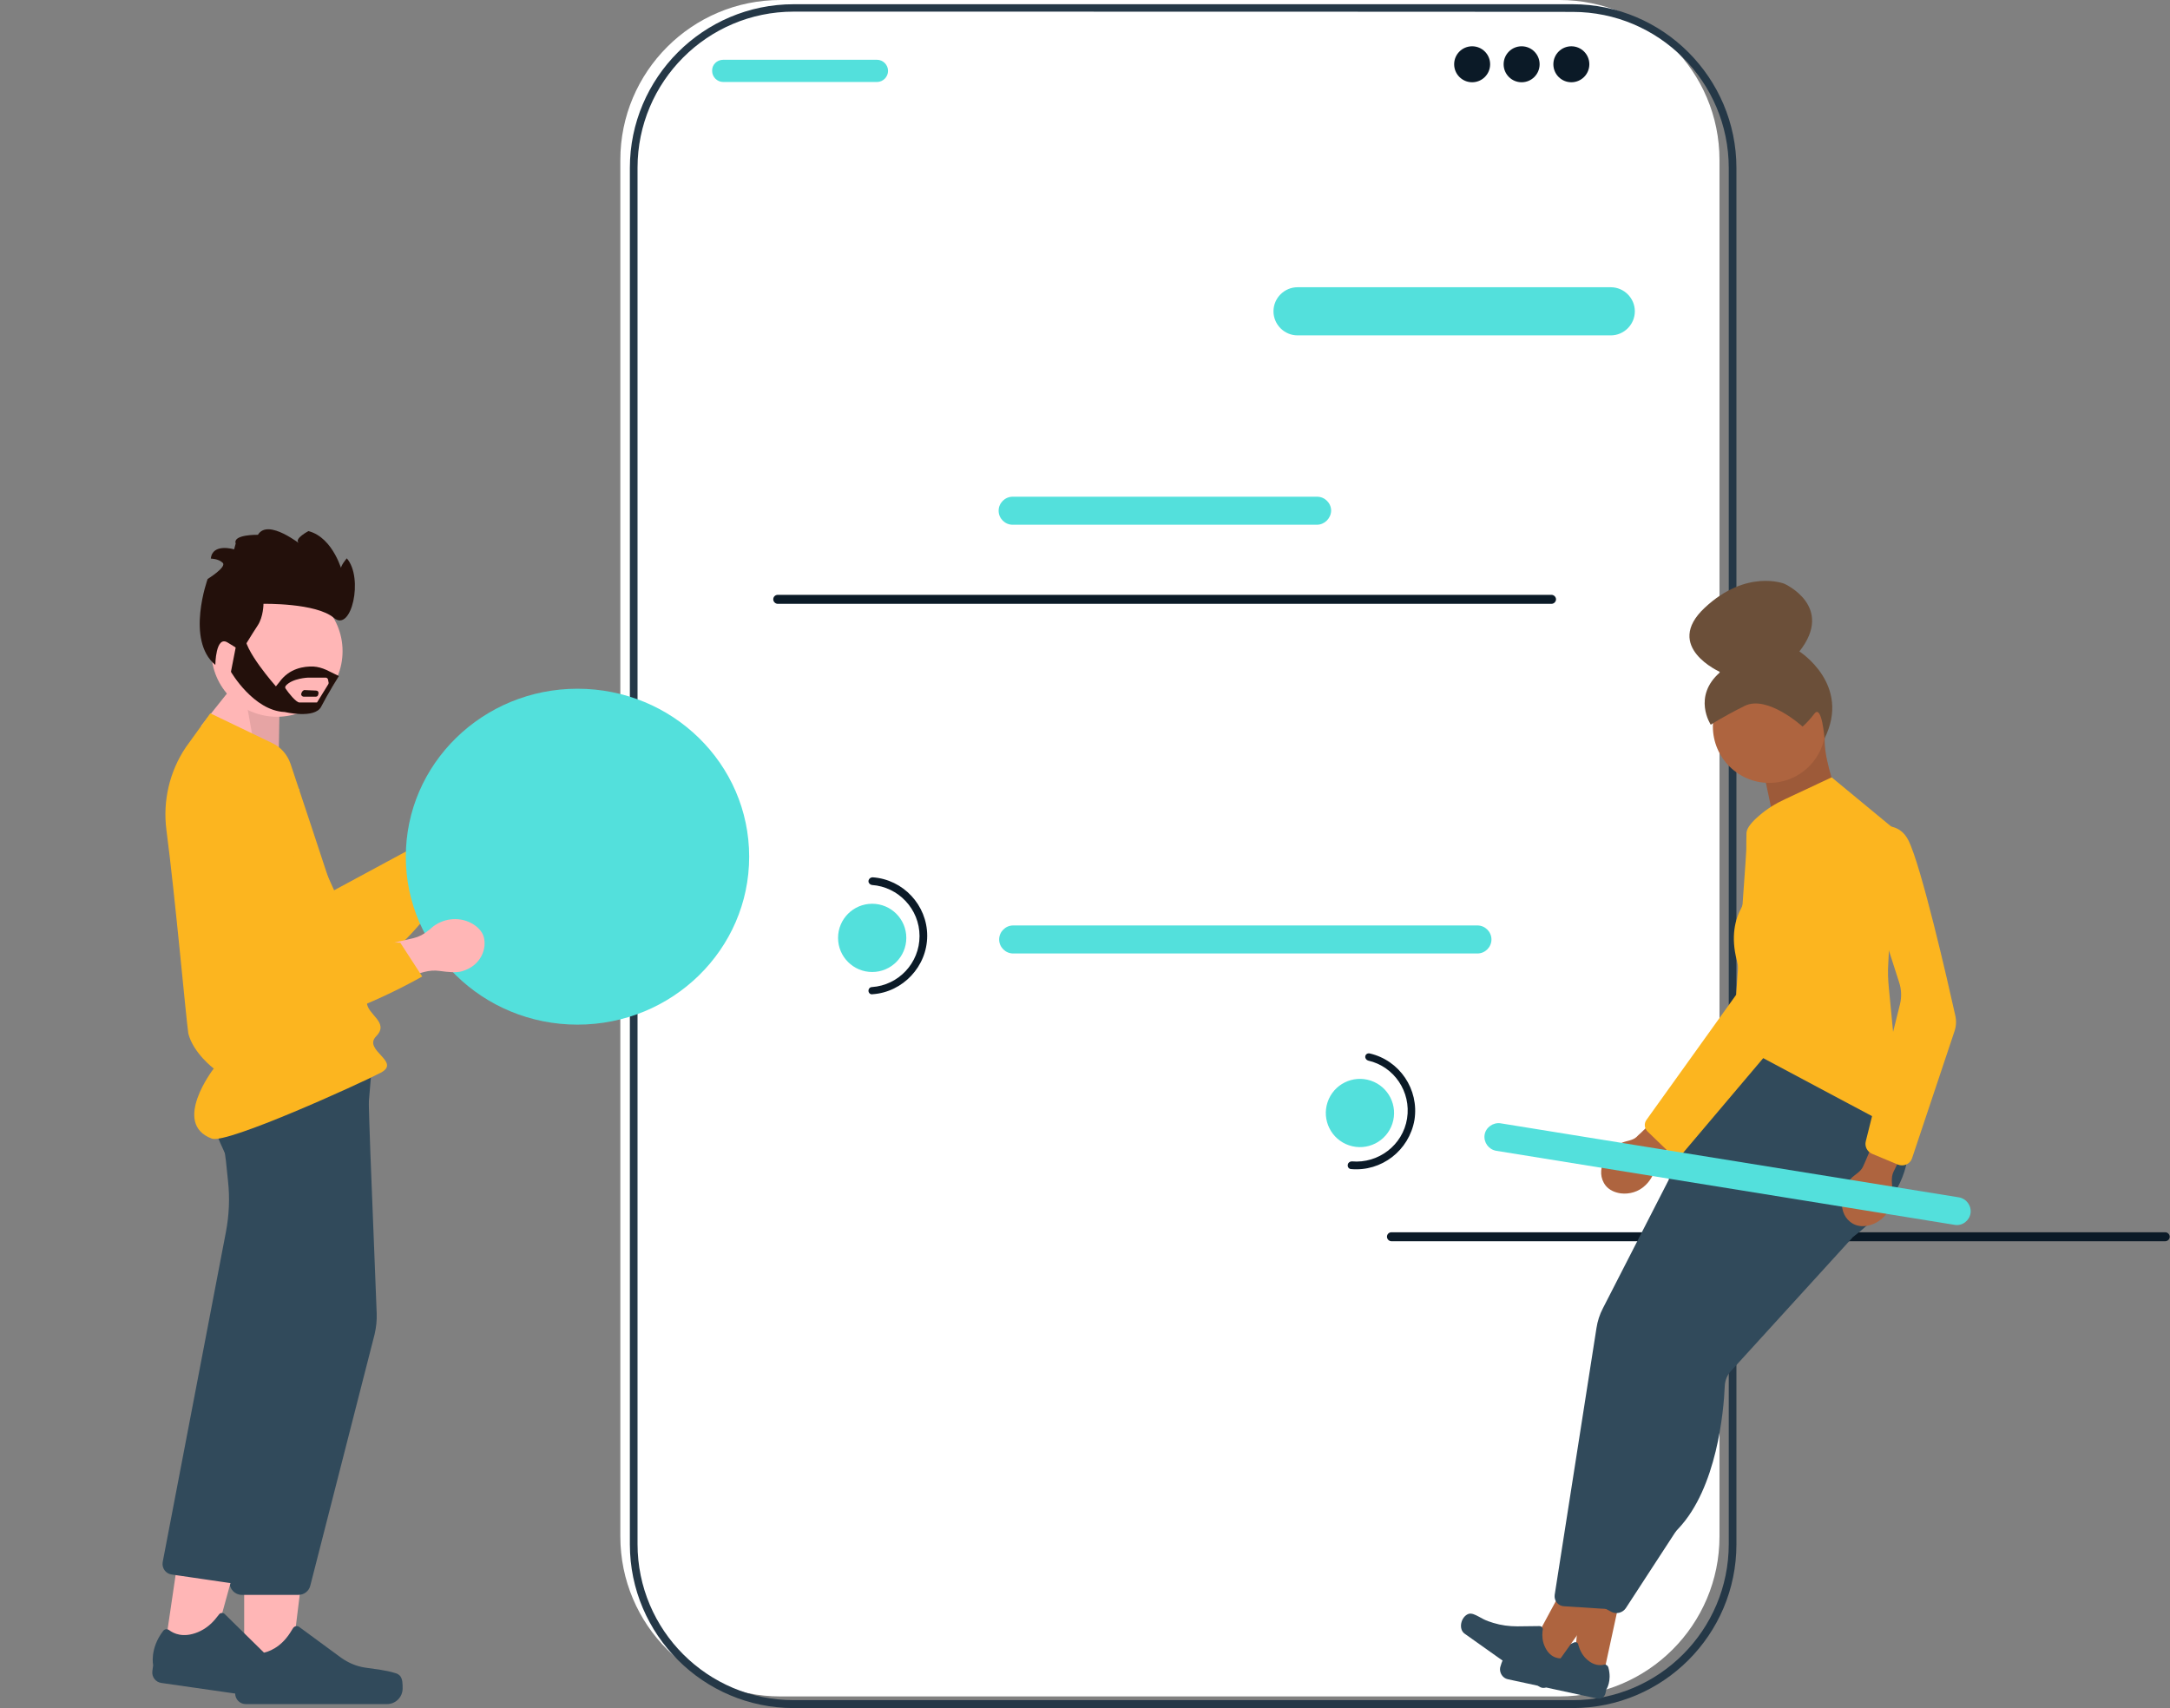 <svg width="658" height="518" viewBox="0 0 658 518" fill="none" xmlns="http://www.w3.org/2000/svg">
<rect x="0" y="0" width="658" height="518" fill="#808080" stroke="none"/>
<g clip-path="url(#clip0_2722_39085)">
<path d="M172.542 233.734C171.098 233.734 169.895 234.937 169.895 236.381V257.396C169.895 258.84 171.098 260.043 172.542 260.043C173.985 260.043 175.189 258.84 175.189 257.396V236.381C175.189 234.937 173.985 233.734 172.542 233.734Z" fill="#3F3D56"/>
<path d="M472.863 0H236.631C209.84 0 188.102 21.737 188.102 48.527V465.943C188.102 492.734 209.84 514.471 236.631 514.471H472.863C499.655 514.471 521.393 492.734 521.393 465.943V48.527C521.393 21.737 499.655 0 472.863 0Z" fill="white"/>
<path d="M476.877 518H240.645C213.292 518 190.992 495.701 190.992 468.35V50.934C190.992 23.582 213.292 1.283 240.645 1.283H476.877C504.23 1.283 526.53 23.582 526.53 50.934V468.35C526.53 495.701 504.31 518 476.877 518ZM240.645 3.529C214.495 3.529 193.318 24.785 193.318 50.853V468.269C193.318 494.418 214.575 515.594 240.645 515.594H476.877C503.027 515.594 524.203 494.338 524.203 468.269V50.934C524.203 24.785 502.947 3.609 476.877 3.609C476.877 3.529 240.645 3.529 240.645 3.529Z" fill="#253847"/>
<path d="M488.426 101.707H393.452C389.441 101.707 386.152 98.419 386.152 94.408C386.152 90.397 389.441 87.109 393.452 87.109H488.426C492.437 87.109 495.725 90.397 495.725 94.408C495.725 98.419 492.437 101.707 488.426 101.707Z" fill="#53E0DC"/>
<path d="M399.307 159.138H307.06C304.734 159.138 302.809 157.213 302.809 154.887C302.809 152.561 304.734 150.636 307.06 150.636H399.387C401.713 150.636 403.638 152.561 403.638 154.887C403.558 157.213 401.633 159.138 399.307 159.138Z" fill="#53E0DC"/>
<path d="M219.306 18.127H265.91C267.755 18.127 269.279 19.651 269.279 21.496C269.279 23.341 267.755 24.865 265.91 24.865H219.306C217.461 24.865 215.937 23.341 215.937 21.496C215.856 19.651 217.38 18.127 219.306 18.127Z" fill="#53E0DC"/>
<path d="M446.392 24.945C449.405 24.945 451.847 22.503 451.847 19.491C451.847 16.479 449.405 14.037 446.392 14.037C443.38 14.037 440.938 16.479 440.938 19.491C440.938 22.503 443.38 24.945 446.392 24.945Z" fill="#0B1A27"/>
<path d="M461.396 24.945C464.408 24.945 466.851 22.503 466.851 19.491C466.851 16.479 464.408 14.037 461.396 14.037C458.383 14.037 455.941 16.479 455.941 19.491C455.941 22.503 458.383 24.945 461.396 24.945Z" fill="#0B1A27"/>
<path d="M476.474 24.945C479.487 24.945 481.929 22.503 481.929 19.491C481.929 16.479 479.487 14.037 476.474 14.037C473.462 14.037 471.02 16.479 471.02 19.491C471.02 22.503 473.462 24.945 476.474 24.945Z" fill="#0B1A27"/>
<path d="M234.469 181.757C234.469 182.479 235.11 183.121 235.832 183.121H470.46C471.182 183.121 471.824 182.479 471.824 181.757C471.824 181.035 471.182 180.394 470.46 180.394H235.832C235.11 180.394 234.469 180.955 234.469 181.757Z" fill="#0B1A27"/>
<path d="M420.566 375.065C420.566 375.787 421.208 376.428 421.93 376.428H656.558C657.28 376.428 657.921 375.787 657.921 375.065C657.921 374.343 657.28 373.701 656.558 373.701H421.93C421.208 373.701 420.566 374.263 420.566 375.065Z" fill="#0B1A27"/>
<path d="M447.997 289.159H307.22C304.894 289.159 302.969 287.234 302.969 284.908C302.969 282.582 304.894 280.657 307.22 280.657H447.997C450.323 280.657 452.248 282.582 452.248 284.908C452.248 287.234 450.323 289.159 447.997 289.159Z" fill="#53E0DC"/>
<path d="M264.469 294.774C270.184 294.774 274.816 290.141 274.816 284.427C274.816 278.712 270.184 274.08 264.469 274.08C258.754 274.08 254.121 278.712 254.121 284.427C254.121 290.141 258.754 294.774 264.469 294.774Z" fill="#53E0DC"/>
<path d="M263.344 300.469C263.344 299.827 263.825 299.346 264.387 299.346C272.488 298.785 278.825 292.047 278.825 283.865C278.825 275.684 272.408 268.946 264.387 268.385C263.825 268.304 263.344 267.823 263.344 267.262C263.344 266.62 263.905 266.059 264.627 266.059C273.852 266.7 281.151 274.481 281.151 283.785C281.151 293.09 273.772 300.87 264.627 301.512C263.905 301.672 263.344 301.111 263.344 300.469Z" fill="#0B1A27"/>
<path d="M140.216 242.717C144.467 238.466 150.082 237.103 152.81 239.83C155.537 242.557 154.334 248.172 150.082 252.423C148.398 254.187 146.393 255.471 144.066 256.273L125.938 274.24L117.676 265.577L136.366 248.813C137.248 246.487 138.532 244.402 140.216 242.717Z" fill="#FFB6B6"/>
<path d="M82.301 227.878L101.312 269.989L131.633 253.626L142.462 259.401C142.462 259.401 117.676 300.79 100.751 296.057C83.825 291.325 53.665 248.572 59.119 235.418C64.493 222.183 82.301 227.878 82.301 227.878Z" fill="#FCB51F"/>
<path d="M175.11 310.736C203.862 310.736 227.169 287.932 227.169 259.802C227.169 231.672 203.862 208.868 175.11 208.868C146.359 208.868 123.051 231.672 123.051 259.802C123.051 287.932 146.359 310.736 175.11 310.736Z" fill="#53E0DC"/>
<path d="M74.039 508.375H87.836L94.414 455.035H74.039V508.375Z" fill="#FFB6B6"/>
<path d="M121.284 508.214C122.086 509.177 122.086 510.541 122.086 512.065C122.086 514.631 120.001 516.797 117.354 516.797H74.519C72.754 516.797 71.311 515.353 71.311 513.589V511.744C71.311 511.744 69.225 506.37 73.556 499.792C73.556 499.792 77.327 503.402 83.263 499.873C85.428 498.589 87.113 496.664 88.396 494.498L88.797 493.857C89.198 493.135 90.161 492.894 90.803 493.456L103.477 502.76C105.642 504.284 108.049 505.327 110.696 505.728C113.824 506.209 116.872 506.45 119.921 507.412C120.562 507.573 120.963 507.894 121.284 508.214Z" fill="#314A5B"/>
<path d="M84.468 230.606L84.789 211.917L73.238 204.778L60.965 220.178L84.468 230.606Z" fill="#FFB6B6"/>
<path opacity="0.1" d="M84.384 230.285L84.785 212.077L73.234 204.617L77.245 227.156L84.384 230.285Z" fill="black"/>
<path d="M90.482 483.67H73.316C71.231 483.67 69.546 481.905 69.626 479.82L72.674 409.635L74.359 370.733L69.466 352.205C69.466 352.205 67.22 348.114 65.375 343.061C63.289 337.446 61.605 330.708 64.091 327.5C64.974 326.297 67.38 325.414 70.589 324.773C72.514 324.371 74.84 324.051 77.247 323.81C91.365 322.446 111.498 323.249 111.498 323.249L111.98 340.093L112.3 349.477L114.226 398.326C114.306 400.491 114.065 402.577 113.584 404.662L94.092 480.862C93.691 482.547 92.167 483.67 90.482 483.67Z" fill="#314A5B"/>
<path d="M49.652 502.038L63.289 504.044L77.567 452.228L57.433 449.26L49.652 502.038Z" fill="#FFB6B6"/>
<path d="M96.577 508.615C96.898 509.417 96.818 511.743 96.657 512.546C96.256 515.112 93.93 516.877 91.363 516.476L48.93 510.38C47.165 510.139 45.962 508.535 46.203 506.77L46.443 505.006C46.443 505.006 45.32 500.033 49.491 494.578C49.892 494.017 50.694 493.937 51.256 494.338C52.62 495.38 55.507 496.824 59.999 494.979C62.326 494.017 64.251 492.413 65.775 490.407L66.417 489.605C66.818 489.044 67.62 489.044 68.101 489.445L82.46 503.562L91.764 506.129C93.85 506.69 95.775 506.69 96.577 508.615Z" fill="#314A5B"/>
<path d="M110.055 355.012L95.777 402.417L73.157 477.815C72.675 479.339 71.232 480.301 69.627 480.06L52.06 477.494C50.215 477.253 49.012 475.488 49.333 473.724L68.504 373.621C69.467 368.568 69.707 363.354 69.146 358.221L68.504 352.044C68.183 349.157 67.622 346.349 66.82 343.542C66.74 343.141 66.579 342.74 66.499 342.259C64.975 336.804 62.969 327.821 65.135 323.329C65.456 322.687 65.777 322.206 66.258 321.725C67.141 320.923 68.825 320.441 71.151 320.121C80.777 318.998 100.59 322.126 109.414 323.65L112.702 322.286C112.783 322.527 112.783 322.768 112.783 323.008L110.055 355.012Z" fill="#314A5B"/>
<path d="M63.769 216.328L82.619 225.392C85.186 226.595 87.111 228.841 88.074 231.568C93.288 247.209 111.256 300.87 111.256 303.998C111.256 307.688 118.235 310.014 114.063 314.265C109.892 318.516 121.844 321.965 115.427 325.334C109.01 328.703 68.742 346.991 64.25 345.307C51.897 340.735 64.812 324.051 64.812 324.051C64.812 324.051 58.635 319.399 57.111 313.463C56.389 308.651 53.181 272.476 50.453 251.621C49.33 242.878 51.416 233.974 56.309 226.675L63.769 216.328Z" fill="#FCB51F"/>
<path d="M130.75 281.459C134.119 278.491 139.092 277.849 143.022 280.015C144.787 280.978 146.151 282.421 146.632 283.945C147.755 287.555 145.91 292.849 140.135 294.533C138.45 295.095 135.643 294.774 133.316 294.453C131.712 294.212 130.108 294.373 128.584 294.774L106.444 300.95L103.477 289.56L125.375 284.507C127.06 284.106 128.584 283.304 129.867 282.181C130.188 282.02 130.509 281.699 130.75 281.459Z" fill="#FFB6B6"/>
<path d="M90.802 239.428L86.951 285.469L121.363 285.87L128.021 296.137C128.021 296.137 86.23 320.281 73.716 307.928C61.203 295.576 55.587 243.599 66.737 234.696C77.887 225.793 90.802 239.428 90.802 239.428Z" fill="#FCB51F"/>
<path d="M83.983 217.371C94.97 217.371 103.876 208.465 103.876 197.479C103.876 186.492 94.97 177.586 83.983 177.586C72.996 177.586 64.09 186.492 64.09 197.479C64.09 208.465 72.996 217.371 83.983 217.371Z" fill="#FFB6B6"/>
<path d="M73.234 197.559C73.234 197.559 76.363 192.345 78.128 189.698C79.892 187.051 79.892 183.121 79.892 183.121C79.892 183.121 95.855 182.8 101.229 187.372C106.604 191.944 110.294 175.18 105.16 169.325C105.16 169.325 102.994 171.811 103.395 172.774L103.876 173.736C103.876 173.736 101.229 163.068 93.529 161.063C93.529 161.063 89.277 163.309 90.481 164.512C91.684 165.715 81.336 156.972 78.208 162.186C78.208 162.186 70.507 162.025 71.47 164.833L70.989 166.597C70.989 166.597 64.411 164.592 63.93 169.405C63.93 169.405 66.256 169.405 67.539 170.688C68.823 171.972 62.967 175.581 62.967 175.581C62.967 175.581 56.229 194.11 65.293 201.649C65.293 201.649 65.374 192.666 68.983 194.832C72.593 196.997 73.234 197.559 73.234 197.559Z" fill="#23100B"/>
<path d="M91.525 209.911L91.364 210.312C91.204 210.794 91.605 211.275 92.086 211.275H95.776C96.177 211.275 96.418 211.034 96.498 210.633L96.578 210.312C96.658 209.831 96.337 209.43 95.856 209.43L92.246 209.27C92.006 209.35 91.685 209.59 91.525 209.911Z" fill="#23100B"/>
<path d="M98.985 203.173C97.701 202.612 96.418 202.211 94.974 202.131C92.247 202.05 87.755 202.612 84.707 206.863L83.664 208.146C83.664 208.146 73.477 196.676 74.359 192.505L72.193 192.666L70.027 203.735C70.027 203.735 76.846 215.526 86.311 215.927C86.311 215.927 95.455 218.093 97.38 214.323C99.306 210.553 102.755 205.018 102.755 205.018L98.985 203.173ZM90.803 213.039C89.76 213.039 87.434 210.071 86.632 208.868C86.391 208.628 86.471 208.227 86.632 207.986C88.637 205.66 93.45 205.499 93.45 205.499H98.744C99.065 205.499 99.386 205.74 99.466 206.061L99.626 206.943C99.707 207.104 99.626 207.344 99.546 207.505L96.177 212.959C96.177 213.039 96.097 213.039 96.017 213.039H90.803Z" fill="#23100B"/>
<path d="M485.779 509.899L477.035 508.054L480.163 473.403L493.078 476.21L485.779 509.899Z" fill="#AE643F"/>
<path d="M455.86 503.241C455.459 503.642 455.058 505.086 454.898 505.647C454.577 507.252 455.62 508.936 457.224 509.257L484.337 515.112C485.46 515.353 486.583 514.631 486.823 513.508L487.064 512.385C487.064 512.385 488.829 509.818 487.706 505.728C487.545 505.086 486.903 504.685 486.342 504.845C485.299 505.086 483.374 505.166 481.369 503.401C480.005 502.278 479.123 500.674 478.641 498.99L478.561 498.669C478.401 498.108 477.839 497.867 477.278 498.108L465.566 503.321L459.31 502.76C457.946 502.68 456.823 502.279 455.86 503.241Z" fill="#314A5B"/>
<path d="M470.139 507.252L462.84 502.118L479.364 471.478L490.113 479.178L470.139 507.252Z" fill="#AE643F"/>
<path d="M445.272 489.445C442.946 490.327 442.144 494.097 444.149 495.461L466.77 511.503C467.732 512.144 469.016 511.984 469.657 511.021L470.299 510.059C470.299 510.059 473.428 508.054 473.588 502.92C473.588 502.92 470.139 503.402 468.374 499.231C467.732 497.787 467.572 496.263 467.732 494.659L467.812 494.258C467.893 493.616 467.411 493.135 466.77 493.135L460.112 493.215C457.625 493.215 455.139 492.894 452.812 492.172C451.77 491.851 450.807 491.53 449.844 491.049C448.882 490.568 447.919 489.926 446.796 489.525C446.315 489.365 445.753 489.284 445.272 489.445Z" fill="#314A5B"/>
<path d="M575.217 336.082C575.217 336.082 588.854 354.611 561.581 375.386L505.992 357.659L525.805 316.27L543.372 306.645L575.217 336.082Z" fill="#314A5B"/>
<path d="M506.072 357.659L486.019 396.802C485.056 398.647 484.414 400.652 484.094 402.738L471.42 483.67C471.179 485.435 472.462 487.039 474.227 487.119L487.944 488.001L504.949 405.224L534.95 360.467L514.014 350.841" fill="#314A5B"/>
<path d="M561.662 362.231V375.386L524.844 415.812C523.721 417.015 523.079 418.619 522.999 420.304C522.678 428.004 520.592 451.185 508.961 463.537C508.56 463.938 508.159 464.419 507.838 464.901L492.999 487.681C492.036 489.124 490.111 489.606 488.587 488.804L476.555 482.306L498.132 406.347L536.716 356.456L561.662 362.231Z" fill="#314A5B"/>
<path d="M534.23 231.568L540.086 259.241L562.386 253.786C562.386 253.786 551.396 230.846 553.562 221.782L534.23 231.568Z" fill="#AE643F"/>
<path opacity="0.1" d="M534.23 231.568L540.086 259.241L562.386 253.786C562.386 253.786 551.396 230.846 553.562 221.782L534.23 231.568Z" fill="black"/>
<path d="M555.406 235.739L541.208 242.396C538.4 243.68 535.833 245.284 533.507 247.289C531.502 248.974 529.657 250.979 529.577 252.583C529.496 254.989 529.496 263.572 529.577 268.866C529.577 271.272 528.935 273.598 527.812 275.764C526.288 278.651 524.683 283.865 526.689 291.405C527.09 292.929 527.25 294.453 527.17 296.057L525.967 316.27L576.983 343.462L572.732 299.426C572.491 297.02 572.411 294.613 572.572 292.207L574.577 252.663C574.577 252.022 574.336 251.38 573.855 250.979L555.406 235.739Z" fill="#FCB51F"/>
<path d="M572.891 366.563C571.848 368.969 569.602 370.814 567.035 371.536C565.351 372.017 563.506 372.017 561.901 371.135C556.928 368.327 557.971 361.028 561.26 357.419C562.383 356.215 564.147 355.413 564.869 353.889C565.11 353.328 565.351 352.847 565.591 352.285C566.554 350.039 567.516 347.713 568.479 345.467C568.72 344.906 572.329 336.644 572.249 336.644L581.313 340.735L574.174 355.333C573.292 357.098 573.773 359.263 573.853 361.188C573.934 363.114 573.613 364.958 572.891 366.563Z" fill="#AE643F"/>
<path d="M561.664 253.706C561.664 253.706 574.097 245.765 578.67 254.829C582.6 262.609 590.702 298.062 592.867 307.848C593.269 309.533 593.188 311.217 592.627 312.821L579.793 351.242C579.231 353.007 577.226 353.889 575.461 353.167L567.6 349.878C566.156 349.237 565.354 347.633 565.755 346.109L576.103 304.64C576.664 302.394 576.584 300.068 575.862 297.902L561.664 253.706Z" fill="#FCB51F"/>
<path d="M498.774 359.584C496.849 361.429 494.041 362.231 491.474 361.91C489.71 361.669 488.025 360.947 486.902 359.584C483.373 355.092 487.143 348.755 491.554 346.67C492.998 345.948 495.004 345.948 496.207 344.825C496.608 344.424 497.009 344.023 497.49 343.622C499.255 341.938 501.02 340.173 502.785 338.489C503.186 338.087 509.683 331.831 509.683 331.831L516.421 339.13L504.148 349.878C502.704 351.162 502.303 353.408 501.662 355.172C501.1 356.777 500.137 358.381 498.774 359.584Z" fill="#AE643F"/>
<path d="M529.978 251.781C529.978 251.781 551.716 250.899 552.598 261.005C553.481 271.112 538.641 316.19 538.641 316.19L510.406 349.558C509.363 350.761 507.598 350.841 506.395 349.718L499.577 343.141C498.614 342.179 498.454 340.735 499.256 339.612L526.449 301.672L529.978 251.781Z" fill="#FCB51F"/>
<path d="M592.705 371.455L453.693 348.996C451.367 348.595 449.843 346.429 450.164 344.183C450.485 341.938 452.731 340.333 454.977 340.654L593.988 363.113C596.315 363.514 597.839 365.68 597.518 367.926C597.197 370.172 595.031 371.856 592.705 371.455Z" fill="#53E0DC"/>
<path d="M422.187 340.805C423.994 335.383 421.064 329.524 415.642 327.717C410.22 325.91 404.36 328.84 402.553 334.261C400.746 339.683 403.676 345.542 409.098 347.349C414.52 349.156 420.38 346.226 422.187 340.805Z" fill="#53E0DC"/>
<path d="M408.691 353.167C408.772 352.606 409.333 352.205 409.895 352.205C417.916 352.927 425.376 347.312 426.66 339.211C427.943 331.109 422.729 323.409 414.868 321.644C414.306 321.484 413.905 320.923 413.986 320.361C414.066 319.719 414.708 319.318 415.349 319.479C424.413 321.564 430.349 330.387 428.906 339.612C427.301 348.916 418.879 355.413 409.574 354.531C409.012 354.451 408.531 353.889 408.691 353.167Z" fill="#0B1A27"/>
<path d="M536.476 237.423C545.912 237.423 553.562 229.774 553.562 220.338C553.562 210.903 545.912 203.253 536.476 203.253C527.04 203.253 519.391 210.903 519.391 220.338C519.391 229.774 527.04 237.423 536.476 237.423Z" fill="#AE643F"/>
<path d="M546.583 220.339C546.583 220.339 535.915 210.633 529.016 214.082C522.118 217.531 518.749 219.777 518.749 219.777C518.749 219.777 513.053 211.194 521.636 203.815C521.636 203.815 504.23 196.195 516.904 184.324C529.578 172.453 541.048 177.025 541.048 177.025C541.048 177.025 556.449 183.843 545.621 197.559C545.621 197.559 561.423 207.585 553.241 223.948C553.241 223.948 552.439 213.521 550.193 216.408C547.947 219.296 546.583 220.339 546.583 220.339Z" fill="#6B4F39"/>
</g>
<defs>
<clipPath id="clip0_2722_39085">
<rect width="658" height="518" fill="white"/>
</clipPath>
</defs>
</svg>
